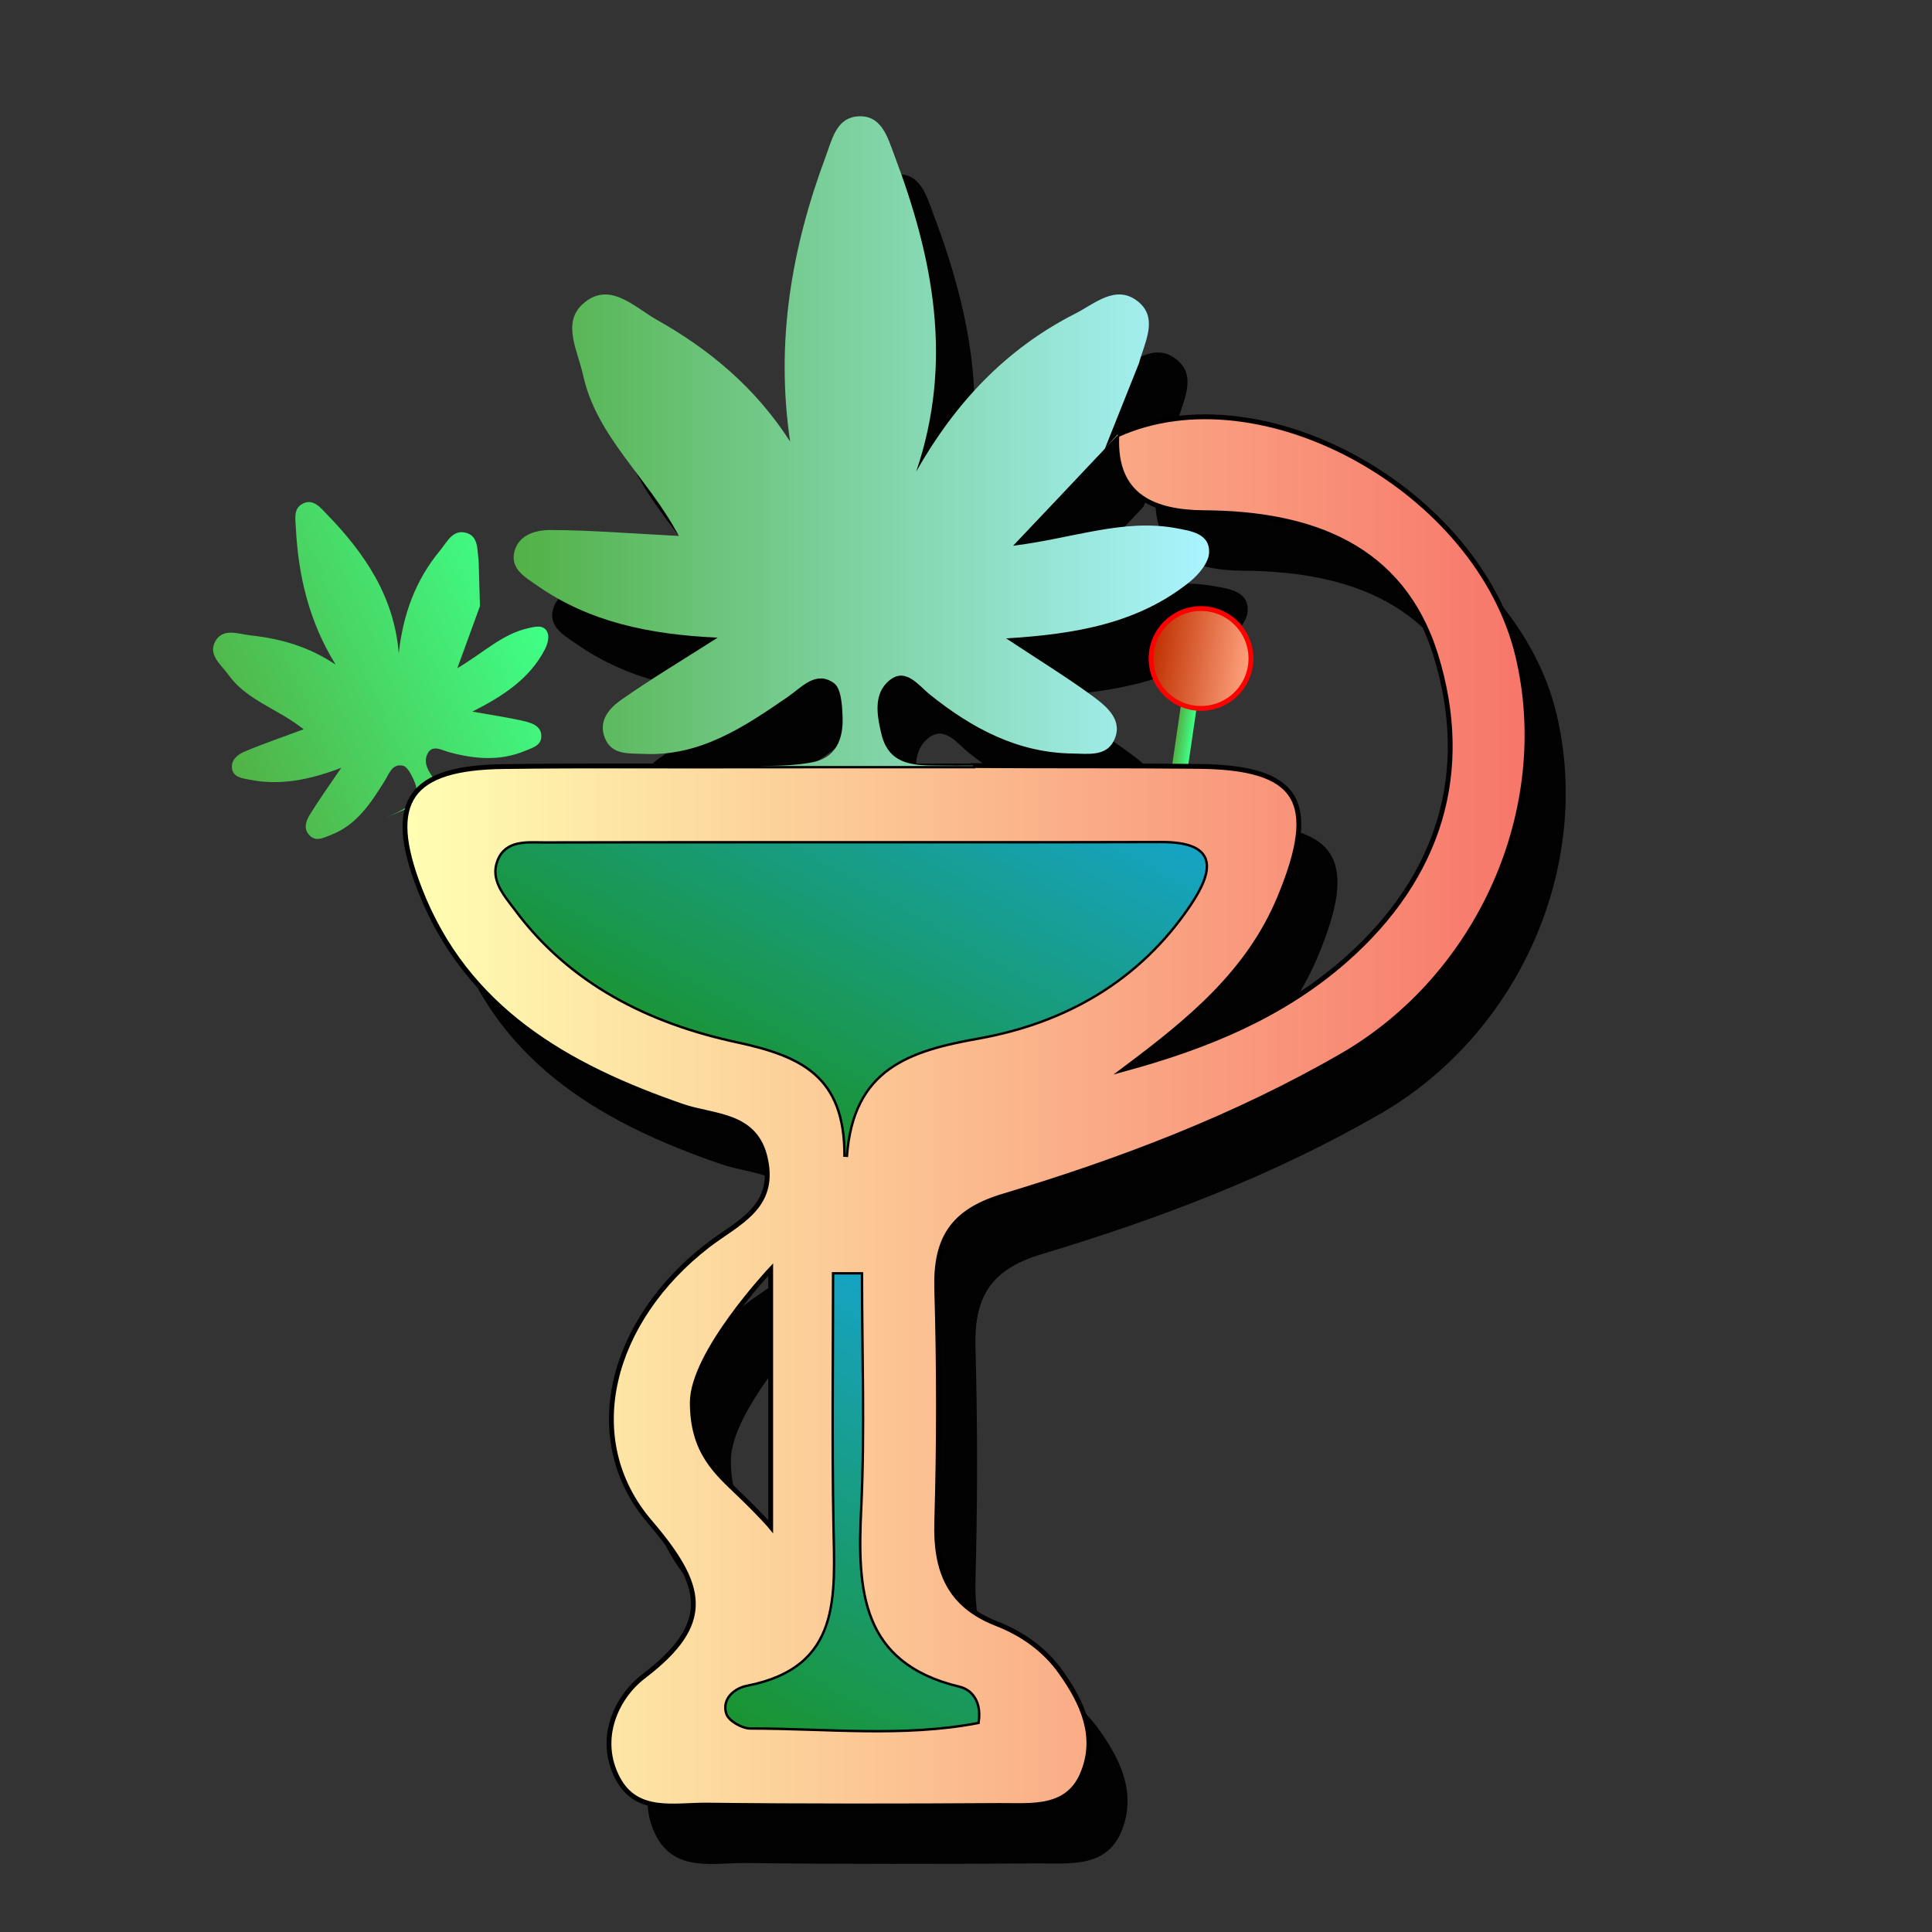 <?xml version="1.0" encoding="utf-8"?>
<!-- Generator: Adobe Illustrator 17.0.0, SVG Export Plug-In . SVG Version: 6.00 Build 0)  -->
<!DOCTYPE svg PUBLIC "-//W3C//DTD SVG 1.1//EN" "http://www.w3.org/Graphics/SVG/1.1/DTD/svg11.dtd">
<svg version="1.1" id="Layer_1" xmlns="http://www.w3.org/2000/svg" xmlns:xlink="http://www.w3.org/1999/xlink" x="0px" y="0px"
	 width="100px" height="100px" viewBox="0 0 100 100" enable-background="new 0 0 100 100" xml:space="preserve">
<rect x="0" y="0" width="100" height="100" fill="#333333" stroke="none"/>
<path fill="#020202" d="M80.57,36.97c-2.04-8.61-13.28-14.82-20.71-11.47h-0.01l-0.04,0.07c-0.15,3.18,1.99,3.95,4.51,3.97
	c5.54,0.03,10.24,1.75,11.99,7.35c1.88,6.06,0.22,11.51-4.67,15.8c-3.28,2.89-7.19,4.48-11.41,5.63c3.27-2.44,6.39-4.95,8.01-8.88
	c2.06-4.96,1.02-6.73-4.28-6.77c-3.86-0.04-7.73-0.01-11.6-0.04c-0.54,0.01-1.08,0-1.61,0c-1.29-0.01-2.72,0.07-3.13-1.63
	c-0.21-0.89-0.41-1.91,0.24-2.62c0.94-0.99,1.64,0.07,2.28,0.58c2.18,1.74,4.54,3.01,7.4,3.04c0.76,0.01,1.69,0.16,2.1-0.63
	c0.53-1.03-0.29-1.74-1-2.27c-1.34-1-2.77-1.87-4.56-3.06c3.61-0.21,6.85-0.78,9.51-2.93c0.46-0.37,0.98-0.99,0.99-1.52
	c0.03-0.97-0.93-1.11-1.68-1.24c-2.74-0.52-5.35,0.51-8.46,0.9c1.7-1.79,3.19-3.37,4.66-4.93c0.03-0.03,0.06-0.07,0.09-0.1
	l1.76-4.41c0.29-1.09,1.05-2.38-0.1-3.24c-1.12-0.85-2.21,0.17-3.21,0.67c-3.57,1.82-6.2,4.61-8.22,8.17
	c1.94-5.69,0.88-11.07-1.12-16.36c-0.35-0.91-0.67-2.19-2.01-2.01c-1.02,0.13-1.23,1.21-1.55,2.07c-1.76,4.72-2.61,9.56-1.84,14.75
	c-1.81-2.82-4.2-4.79-6.93-6.32c-1.15-0.65-2.46-2.05-3.83-0.78c-1.06,0.98-0.22,2.42,0.04,3.68c0.7,3.17,3.34,5.26,4.96,8.3
	c-2.52-0.13-4.56-0.3-6.61-0.31c-0.74-0.01-1.66,0.22-1.9,1.09c-0.26,0.91,0.55,1.36,1.19,1.8c2.66,1.86,5.75,2.52,9.33,2.68
	c-1.97,1.26-3.51,2.18-4.99,3.22c-0.62,0.43-1.21,1.09-0.85,1.98c0.36,0.9,1.24,0.78,2,0.82c2.92,0.14,5.19-1.38,7.46-2.94
	c0.71-0.49,1.45-1.4,2.39-0.73c0.38,0.27,0.43,1.16,0.45,1.77c0.04,1.12-0.33,2.11-1.58,2.34c-0.88,0.17-1.8,0.18-2.7,0.19h-0.01
	c-4.41,0.02-8.83-0.03-13.25,0.03c-4.85,0.06-6.11,1.78-4.35,6.32c2.4,6.24,7.65,9.21,13.61,11.26c1.62,0.56,3.79,0.38,4.29,2.74
	c0.55,2.53-1.46,3.29-2.98,4.47c-5.03,3.87-6.68,10-3.01,14.3c2.82,3.29,3.31,5.24-0.31,8c-1.44,1.09-2.42,3.26-1.34,5.29
	c0.98,1.84,2.94,1.36,4.58,1.37c5.06,0.06,10.13,0.05,15.19,0.02c1.66-0.01,3.58,0.25,4.34-1.77c0.71-1.86-0.07-3.56-1.16-5.09
	c-0.84-1.22-2.04-2.04-3.37-2.56c-2.46-0.96-3.14-2.76-3.07-5.24c0.11-4.02,0.11-8.05,0-12.08c-0.07-2.56,0.78-4,3.41-4.79
	c6.09-1.83,12.02-4.08,17.58-7.29C78.57,53.52,82.45,44.92,80.57,36.97z M37.83,75.59c0-2.56,4.06-6.88,4.06-6.88v13.31
	c0,0-0.41-0.5-1.61-1.66C39.08,79.2,37.83,78.16,37.83,75.59z"/>
<linearGradient id="SVGID_1_" gradientUnits="userSpaceOnUse" x1="61.747" y1="39.978" x2="63.116" y2="39.978" gradientTransform="matrix(0.595 0.087 -0.145 0.989 29.701 -5.212)">
	<stop  offset="0" style="stop-color:#52B146"/>
	<stop  offset="1" style="stop-color:#3FFF86"/>
</linearGradient>
<polygon fill="url(#SVGID_1_)" points="59.956,44.47 60.771,44.589 62.161,35.107 61.346,34.988 "/>
<linearGradient id="SVGID_2_" gradientUnits="userSpaceOnUse" x1="-284.862" y1="172.516" x2="-267.06" y2="172.516" gradientTransform="matrix(0.918 -0.397 -0.397 -0.918 340.79 82.599)">
	<stop  offset="0" style="stop-color:#52B146"/>
	<stop  offset="1" style="stop-color:#3FFF86"/>
</linearGradient>
<path fill="url(#SVGID_2_)" d="M24.774,29.022c-0.082-0.549,0.012-1.286-0.681-1.452c-0.676-0.163-0.969,0.51-1.326,0.937
	c-1.264,1.527-1.91,3.306-2.128,5.318c-0.235-2.963-1.774-5.198-3.717-7.203c-0.337-0.347-0.734-0.867-1.308-0.522
	c-0.433,0.262-0.322,0.793-0.299,1.244c0.127,2.49,0.694,4.855,2.058,7.058c-1.374-0.923-2.844-1.349-4.381-1.51
	c-0.653-0.072-1.522-0.447-1.893,0.394c-0.29,0.656,0.372,1.147,0.74,1.663c0.938,1.304,2.545,1.735,3.878,2.799
	c-1.168,0.435-2.127,0.758-3.059,1.155c-0.34,0.142-0.711,0.425-0.65,0.865c0.062,0.466,0.516,0.511,0.891,0.585
	c1.575,0.322,3.105,0.019,4.762-0.61c-0.648,0.955-1.167,1.677-1.632,2.436c-0.199,0.321-0.336,0.735,0,1.066
	c0.34,0.341,0.719,0.113,1.069-0.017c1.355-0.51,2.086-1.646,2.809-2.8c0.229-0.362,0.386-0.917,0.942-0.798
	c0.229,0.046,0.425,0.438,0.555,0.714c0.237,0.498,0.265,1.022-0.26,1.371c-0.369,0.251-0.782,0.435-1.191,0.617l5.008-2.163
	l-0.004-0.009c-0.242,0.11-0.487,0.211-0.731,0.316c-0.584,0.247-1.219,0.564-1.738-0.128c-0.269-0.361-0.56-0.787-0.404-1.234
	c0.229-0.635,0.759-0.29,1.147-0.185c1.33,0.363,2.65,0.479,3.957-0.069c0.345-0.144,0.799-0.259,0.828-0.701
	c0.039-0.568-0.472-0.734-0.896-0.834c-0.804-0.188-1.627-0.305-2.672-0.491c1.596-0.808,2.957-1.701,3.742-3.197
	c0.135-0.257,0.252-0.645,0.153-0.886c-0.176-0.444-0.641-0.318-1.007-0.235c-1.348,0.303-2.328,1.284-3.665,2.071
	c0.421-1.146,0.788-2.157,1.15-3.155c0.008-0.019,0.013-0.043,0.021-0.063"/>
<linearGradient id="SVGID_3_" gradientUnits="userSpaceOnUse" x1="-283.038" y1="137.473" x2="-224.962" y2="137.473" gradientTransform="matrix(1 0 0 -1 304 195)">
	<stop  offset="0" style="stop-color:#FFFFB3"/>
	<stop  offset="1" style="stop-color:#F7766A"/>
</linearGradient>
<path fill="url(#SVGID_3_)" stroke="#000000" stroke-width="0.25" stroke-miterlimit="10" d="M57.806,22.568
	c-0.149,3.183,1.999,3.949,4.516,3.969c5.541,0.03,10.236,1.751,11.987,7.351c1.88,6.057,0.219,11.509-4.665,15.806
	c-3.283,2.884-7.192,4.476-11.41,5.63c3.263-2.447,6.387-4.954,8.008-8.883c2.059-4.964,1.014-6.735-4.278-6.774
	c-3.869-0.04-7.739-0.01-11.608-0.04v0.02H39.324c-4.416,0.02-8.833-0.03-13.25,0.03c-4.855,0.06-6.118,1.781-4.357,6.326
	c2.407,6.237,7.65,9.202,13.608,11.26c1.621,0.557,3.8,0.378,4.297,2.736c0.547,2.526-1.463,3.293-2.985,4.466
	c-5.023,3.879-6.675,10.007-3.004,14.304c2.815,3.293,3.303,5.242-0.318,7.998c-1.433,1.095-2.417,3.263-1.333,5.292
	c0.975,1.84,2.934,1.362,4.576,1.372c5.063,0.06,10.127,0.05,15.19,0.02c1.661-0.01,3.581,0.249,4.337-1.771
	c0.716-1.86-0.069-3.561-1.154-5.093c-0.846-1.214-2.04-2.04-3.372-2.556c-2.457-0.965-3.143-2.765-3.074-5.242
	c0.119-4.019,0.119-8.047,0-12.076c-0.069-2.566,0.786-3.999,3.412-4.794c6.088-1.83,12.026-4.078,17.587-7.291
	c7.083-4.108,10.962-12.713,9.082-20.661c-2.04-8.605-13.28-14.822-20.71-11.469h-0.01 M35.833,72.593
	c0-2.566,4.058-6.883,4.058-6.883v13.31c0,0-0.408-0.498-1.611-1.661C37.076,76.204,35.833,75.159,35.833,72.593z M49.649,87.365
	c0.547,0.129,1.105,0.656,0.945,1.761c-3.849,0.736-7.808,0.279-11.748,0.279c-0.417,0-1.084-0.378-1.194-0.726
	c-0.229-0.726,0.408-1.243,1.024-1.362c4.993-0.975,4.586-4.745,4.526-8.435c-0.079-4.307-0.02-8.605-0.02-12.912h1.372
	c0,4.039,0.15,8.067-0.04,12.096C44.308,82.311,44.486,86.131,49.649,87.365z M50.644,53.693c-3.561,0.637-6.555,1.552-6.873,6.187
	c0.04-4.248-2.317-5.282-5.64-5.998c-4.486-0.965-8.595-2.985-11.449-6.854c-0.547-0.726-1.243-1.502-0.876-2.447
	c0.398-1.054,1.482-0.915,2.368-0.915c3.71-0.01,7.431-0.01,11.151-0.01h11.032c3.263,0,6.515,0,9.768-0.01
	c2.904,0,2.616,1.423,1.443,3.173C58.95,50.709,55.14,52.888,50.644,53.693z"/>
<linearGradient id="SVGID_4_" gradientUnits="userSpaceOnUse" x1="-277.416" y1="172.166" x2="-241.417" y2="172.166" gradientTransform="matrix(1 0 0 -1 304 195)">
	<stop  offset="0" style="stop-color:#52B146"/>
	<stop  offset="1" style="stop-color:#AAF4FF"/>
</linearGradient>
<path fill="url(#SVGID_4_)" d="M58.95,18.808c0.289-1.084,1.054-2.378-0.099-3.242c-1.124-0.846-2.208,0.17-3.213,0.676
	c-3.571,1.82-6.197,4.606-8.216,8.166c1.939-5.69,0.876-11.072-1.124-16.354c-0.348-0.915-0.666-2.198-2.009-2.019
	c-1.014,0.139-1.233,1.214-1.552,2.069c-1.761,4.725-2.606,9.569-1.84,14.752c-1.811-2.815-4.197-4.784-6.923-6.316
	c-1.154-0.656-2.467-2.049-3.829-0.786c-1.064,0.985-0.229,2.427,0.04,3.681c0.696,3.173,3.333,5.262,4.954,8.306
	c-2.517-0.129-4.556-0.298-6.605-0.308c-0.746-0.01-1.661,0.219-1.9,1.084c-0.259,0.915,0.547,1.362,1.184,1.801
	c2.666,1.86,5.749,2.526,9.33,2.686c-1.969,1.253-3.511,2.178-4.984,3.213c-0.627,0.437-1.214,1.095-0.856,1.979
	c0.358,0.905,1.243,0.786,1.999,0.826c2.924,0.139,5.193-1.382,7.46-2.945c0.716-0.488,1.453-1.392,2.388-0.726
	c0.388,0.269,0.437,1.154,0.457,1.771c0.04,1.114-0.328,2.109-1.582,2.337c-0.885,0.17-1.801,0.179-2.706,0.189h11.032v-0.02
	c-0.537,0.01-1.074,0-1.611,0c-1.283-0.01-2.716,0.069-3.123-1.631c-0.209-0.885-0.408-1.91,0.239-2.616
	c0.935-0.995,1.641,0.069,2.278,0.577c2.178,1.741,4.536,3.014,7.401,3.044c0.756,0.01,1.691,0.16,2.099-0.637
	c0.527-1.024-0.289-1.741-0.995-2.268c-1.343-0.995-2.775-1.87-4.566-3.054c3.611-0.219,6.854-0.786,9.51-2.934
	c0.457-0.368,0.985-0.995,0.995-1.522c0.03-0.965-0.935-1.105-1.681-1.243c-2.746-0.518-5.351,0.518-8.465,0.905
	c1.701-1.791,3.193-3.372,4.665-4.934c0.03-0.03,0.06-0.069,0.089-0.099"/>
<path fill="#D6EEA6" d="M53.26,39.638c2.894,0.01,5.8,0,8.704,0.03C59.059,39.638,56.165,39.648,53.26,39.638z M57.835,22.538
	c0-0.01,0.01-0.03,0.01-0.04l-0.04,0.04l-0.617,0.676c0.209-0.219,0.417-0.437,0.617-0.646L57.835,22.538z M57.189,23.215
	l-0.527,0.557c0.149-0.149,0.298-0.308,0.437-0.457C57.129,23.284,57.159,23.244,57.189,23.215z"/>
<linearGradient id="SVGID_5_" gradientUnits="userSpaceOnUse" x1="-252.681" y1="125.127" x2="-264.334" y2="104.944" gradientTransform="matrix(1 0 0 -1 304 195)">
	<stop  offset="0" style="stop-color:#16A3C4"/>
	<stop  offset="1" style="stop-color:#1A9431"/>
</linearGradient>
<path fill="url(#SVGID_5_)" d="M50.594,89.125c-3.849,0.736-7.808,0.279-11.748,0.279c-0.417,0-1.084-0.378-1.194-0.726
	c-0.229-0.726,0.408-1.243,1.024-1.362c4.993-0.975,4.586-4.745,4.526-8.435c-0.079-4.307-0.02-8.605-0.02-12.912h1.372
	c0,4.039,0.15,8.067-0.04,12.096c-0.209,4.248-0.03,8.067,5.132,9.301C50.197,87.494,50.754,88.021,50.594,89.125z"/>
<linearGradient id="SVGID_6_" gradientUnits="userSpaceOnUse" x1="-255.014" y1="158.478" x2="-266.432" y2="138.701" gradientTransform="matrix(1 0 0 -1 304 195)">
	<stop  offset="0" style="stop-color:#16A3C4"/>
	<stop  offset="1" style="stop-color:#1A9431"/>
</linearGradient>
<path fill="url(#SVGID_6_)" d="M26.681,47.029c-0.547-0.726-1.243-1.502-0.876-2.447c0.398-1.054,1.482-0.915,2.368-0.915
	c3.71-0.01,7.431-0.01,11.151-0.01h11.032c3.263,0,6.515,0,9.768-0.01c2.904,0,2.616,1.423,1.443,3.173
	c-2.616,3.889-6.426,6.068-10.922,6.873c-3.561,0.637-6.555,1.552-6.873,6.187c0.04-4.248-2.317-5.282-5.64-5.998
	C33.645,52.918,29.536,50.898,26.681,47.029z"/>
<linearGradient id="SVGID_7_" gradientUnits="userSpaceOnUse" x1="59.607" y1="33.709" x2="64.72" y2="34.458">
	<stop  offset="0" style="stop-color:#BF3000"/>
	<stop  offset="1" style="stop-color:#FFA37F"/>
</linearGradient>
<circle fill="url(#SVGID_7_)" stroke="#FF0000" stroke-width="0.25" stroke-miterlimit="10" cx="62.163" cy="34.083" r="2.584"/>
</svg>
